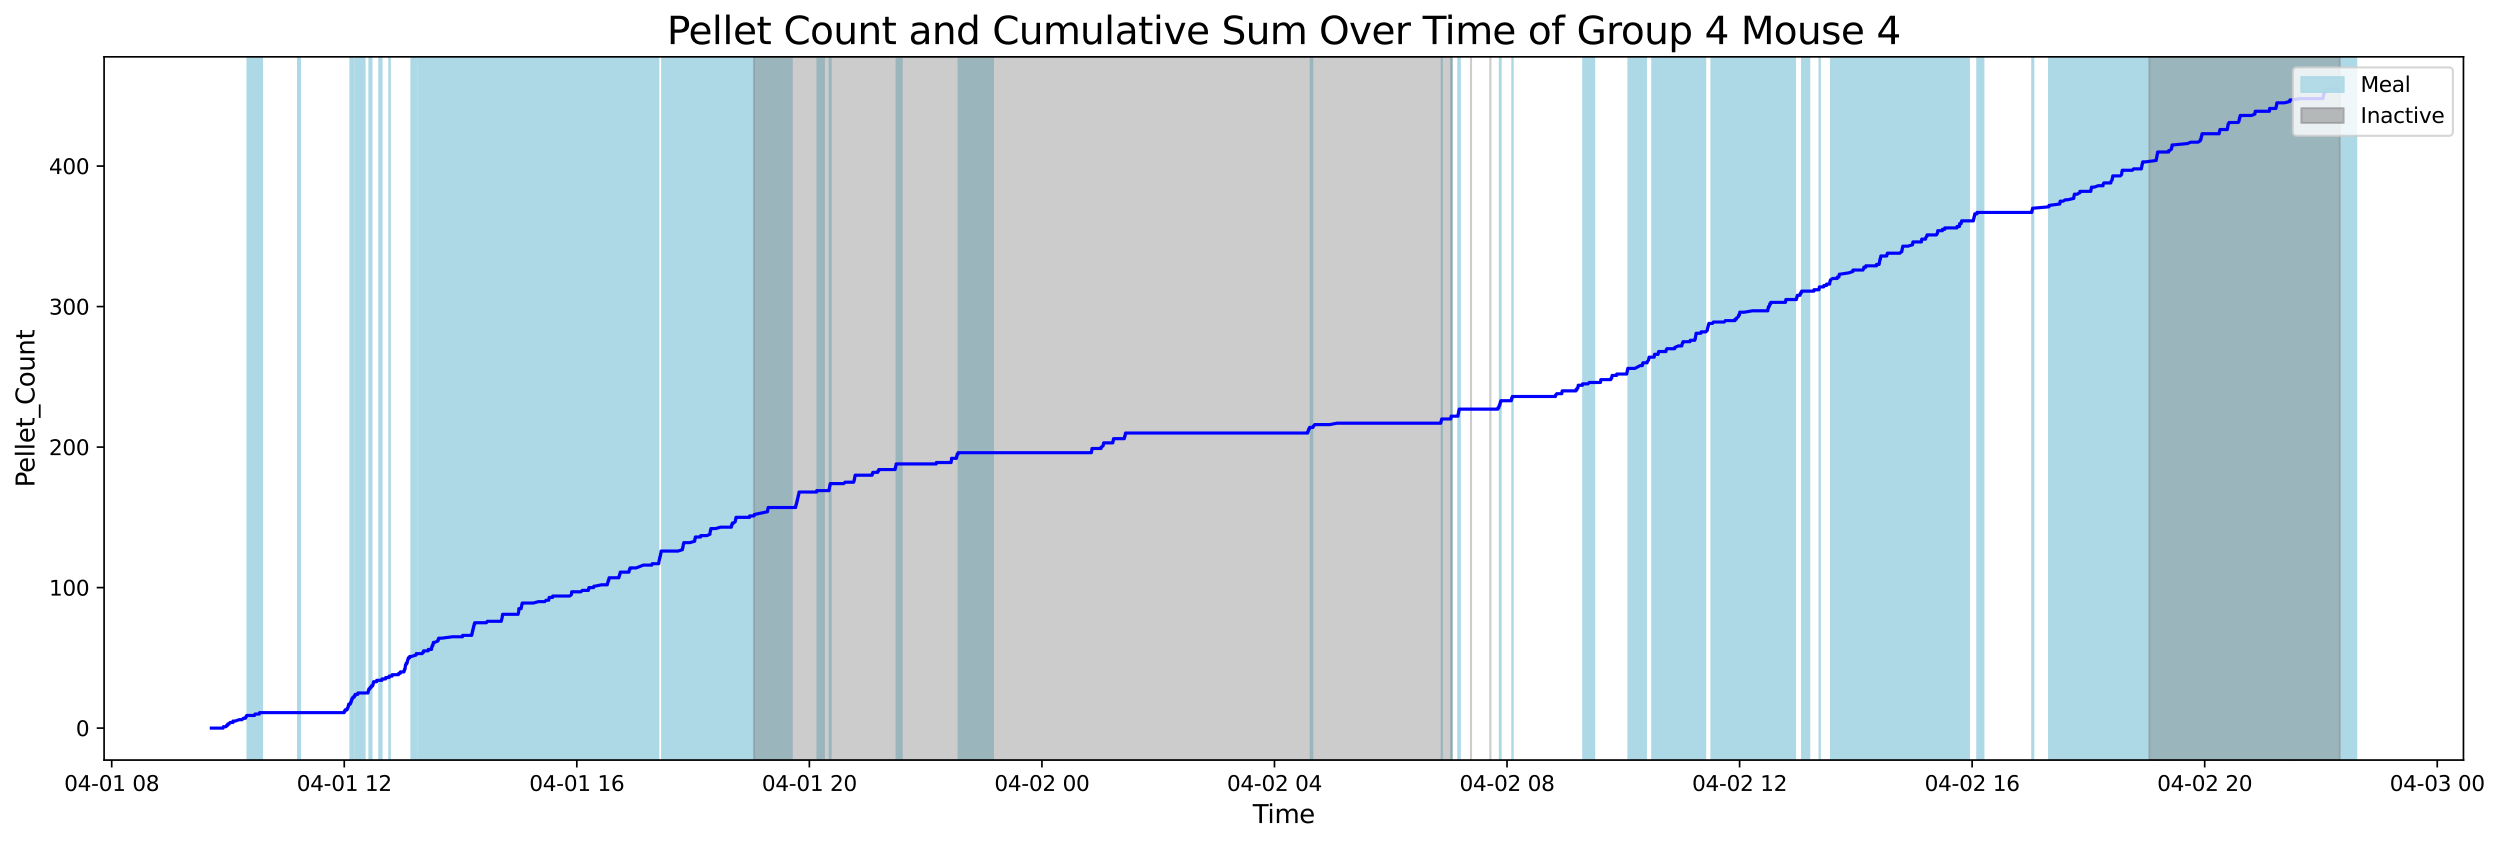 <?xml version="1.0" encoding="utf-8" standalone="no"?>
<!DOCTYPE svg PUBLIC "-//W3C//DTD SVG 1.1//EN"
  "http://www.w3.org/Graphics/SVG/1.1/DTD/svg11.dtd">
<svg xmlns:xlink="http://www.w3.org/1999/xlink" width="1182.52pt" height="399.009pt" viewBox="0 0 1182.52 399.009" xmlns="http://www.w3.org/2000/svg" version="1.1">
 <defs>
  <style type="text/css">*{stroke-linejoin: round; stroke-linecap: butt}</style>
 </defs>
 <g id="figure_1">
  <g id="patch_1">
   <path d="M 0 399.009 
L 1182.52 399.009 
L 1182.52 0 
L 0 0 
z
" style="fill: #ffffff"/>
  </g>
  <g id="axes_1">
   <g id="patch_2">
    <path d="M 49.235 359.517 
L 1165.235 359.517 
L 1165.235 26.877 
L 49.235 26.877 
z
" style="fill: #ffffff"/>
   </g>
   <g id="patch_3">
    <path d="M 123.941 359.517 
L 123.941 26.877 
L 117.081 26.877 
L 117.081 359.517 
z
" clip-path="url(#p0c9983b1d3)" style="fill: #add8e6; stroke: #add8e6; stroke-linejoin: miter"/>
   </g>
   <g id="patch_4">
    <path d="M 141.862 359.517 
L 141.862 26.877 
L 140.976 26.877 
L 140.976 359.517 
z
" clip-path="url(#p0c9983b1d3)" style="fill: #add8e6; stroke: #add8e6; stroke-linejoin: miter"/>
   </g>
   <g id="patch_5">
    <path d="M 167.104 359.517 
L 167.104 26.877 
L 165.753 26.877 
L 165.753 359.517 
z
" clip-path="url(#p0c9983b1d3)" style="fill: #add8e6; stroke: #add8e6; stroke-linejoin: miter"/>
   </g>
   <g id="patch_6">
    <path d="M 169.881 359.517 
L 169.881 26.877 
L 168.071 26.877 
L 168.071 359.517 
z
" clip-path="url(#p0c9983b1d3)" style="fill: #add8e6; stroke: #add8e6; stroke-linejoin: miter"/>
   </g>
   <g id="patch_7">
    <path d="M 172.431 359.517 
L 172.431 26.877 
L 168.304 26.877 
L 168.304 359.517 
z
" clip-path="url(#p0c9983b1d3)" style="fill: #add8e6; stroke: #add8e6; stroke-linejoin: miter"/>
   </g>
   <g id="patch_8">
    <path d="M 175.697 359.517 
L 175.697 26.877 
L 174.75 26.877 
L 174.75 359.517 
z
" clip-path="url(#p0c9983b1d3)" style="fill: #add8e6; stroke: #add8e6; stroke-linejoin: miter"/>
   </g>
   <g id="patch_9">
    <path d="M 180.459 359.517 
L 180.459 26.877 
L 179.404 26.877 
L 179.404 359.517 
z
" clip-path="url(#p0c9983b1d3)" style="fill: #add8e6; stroke: #add8e6; stroke-linejoin: miter"/>
   </g>
   <g id="patch_10">
    <path d="M 184.151 359.517 
L 184.151 26.877 
L 184.378 26.877 
L 184.378 359.517 
z
" clip-path="url(#p0c9983b1d3)" style="fill: #add8e6; stroke: #add8e6; stroke-linejoin: miter"/>
   </g>
   <g id="patch_11">
    <path d="M 196.911 359.517 
L 196.911 26.877 
L 194.61 26.877 
L 194.61 359.517 
z
" clip-path="url(#p0c9983b1d3)" style="fill: #add8e6; stroke: #add8e6; stroke-linejoin: miter"/>
   </g>
   <g id="patch_12">
    <path d="M 223.583 359.517 
L 223.583 26.877 
L 197.836 26.877 
L 197.836 359.517 
z
" clip-path="url(#p0c9983b1d3)" style="fill: #add8e6; stroke: #add8e6; stroke-linejoin: miter"/>
   </g>
   <g id="patch_13">
    <path d="M 226.776 359.517 
L 226.776 26.877 
L 205.286 26.877 
L 205.286 359.517 
z
" clip-path="url(#p0c9983b1d3)" style="fill: #add8e6; stroke: #add8e6; stroke-linejoin: miter"/>
   </g>
   <g id="patch_14">
    <path d="M 233.91 359.517 
L 233.91 26.877 
L 207.711 26.877 
L 207.711 359.517 
z
" clip-path="url(#p0c9983b1d3)" style="fill: #add8e6; stroke: #add8e6; stroke-linejoin: miter"/>
   </g>
   <g id="patch_15">
    <path d="M 240.854 359.517 
L 240.854 26.877 
L 224.77 26.877 
L 224.77 359.517 
z
" clip-path="url(#p0c9983b1d3)" style="fill: #add8e6; stroke: #add8e6; stroke-linejoin: miter"/>
   </g>
   <g id="patch_16">
    <path d="M 264.031 359.517 
L 264.031 26.877 
L 238.265 26.877 
L 238.265 359.517 
z
" clip-path="url(#p0c9983b1d3)" style="fill: #add8e6; stroke: #add8e6; stroke-linejoin: miter"/>
   </g>
   <g id="patch_17">
    <path d="M 272.013 359.517 
L 272.013 26.877 
L 247.283 26.877 
L 247.283 359.517 
z
" clip-path="url(#p0c9983b1d3)" style="fill: #add8e6; stroke: #add8e6; stroke-linejoin: miter"/>
   </g>
   <g id="patch_18">
    <path d="M 285.083 359.517 
L 285.083 26.877 
L 281.916 26.877 
L 281.916 359.517 
z
" clip-path="url(#p0c9983b1d3)" style="fill: #add8e6; stroke: #add8e6; stroke-linejoin: miter"/>
   </g>
   <g id="patch_19">
    <path d="M 296.939 359.517 
L 296.939 26.877 
L 270.649 26.877 
L 270.649 359.517 
z
" clip-path="url(#p0c9983b1d3)" style="fill: #add8e6; stroke: #add8e6; stroke-linejoin: miter"/>
   </g>
   <g id="patch_20">
    <path d="M 302.225 359.517 
L 302.225 26.877 
L 291.355 26.877 
L 291.355 359.517 
z
" clip-path="url(#p0c9983b1d3)" style="fill: #add8e6; stroke: #add8e6; stroke-linejoin: miter"/>
   </g>
   <g id="patch_21">
    <path d="M 311.377 359.517 
L 311.377 26.877 
L 299.283 26.877 
L 299.283 359.517 
z
" clip-path="url(#p0c9983b1d3)" style="fill: #add8e6; stroke: #add8e6; stroke-linejoin: miter"/>
   </g>
   <g id="patch_22">
    <path d="M 331.077 359.517 
L 331.077 26.877 
L 313.213 26.877 
L 313.213 359.517 
z
" clip-path="url(#p0c9983b1d3)" style="fill: #add8e6; stroke: #add8e6; stroke-linejoin: miter"/>
   </g>
   <g id="patch_23">
    <path d="M 349.296 359.517 
L 349.296 26.877 
L 323.958 26.877 
L 323.958 359.517 
z
" clip-path="url(#p0c9983b1d3)" style="fill: #add8e6; stroke: #add8e6; stroke-linejoin: miter"/>
   </g>
   <g id="patch_24">
    <path d="M 355.262 359.517 
L 355.262 26.877 
L 331.635 26.877 
L 331.635 359.517 
z
" clip-path="url(#p0c9983b1d3)" style="fill: #add8e6; stroke: #add8e6; stroke-linejoin: miter"/>
   </g>
   <g id="patch_25">
    <path d="M 362.55 359.517 
L 362.55 26.877 
L 336.684 26.877 
L 336.684 359.517 
z
" clip-path="url(#p0c9983b1d3)" style="fill: #add8e6; stroke: #add8e6; stroke-linejoin: miter"/>
   </g>
   <g id="patch_26">
    <path d="M 372.747 359.517 
L 372.747 26.877 
L 346.734 26.877 
L 346.734 359.517 
z
" clip-path="url(#p0c9983b1d3)" style="fill: #add8e6; stroke: #add8e6; stroke-linejoin: miter"/>
   </g>
   <g id="patch_27">
    <path d="M 374.481 359.517 
L 374.481 26.877 
L 361.726 26.877 
L 361.726 359.517 
z
" clip-path="url(#p0c9983b1d3)" style="fill: #add8e6; stroke: #add8e6; stroke-linejoin: miter"/>
   </g>
   <g id="patch_28">
    <path d="M 389.698 359.517 
L 389.698 26.877 
L 386.678 26.877 
L 386.678 359.517 
z
" clip-path="url(#p0c9983b1d3)" style="fill: #add8e6; stroke: #add8e6; stroke-linejoin: miter"/>
   </g>
   <g id="patch_29">
    <path d="M 392.486 359.517 
L 392.486 26.877 
L 392.888 26.877 
L 392.888 359.517 
z
" clip-path="url(#p0c9983b1d3)" style="fill: #add8e6; stroke: #add8e6; stroke-linejoin: miter"/>
   </g>
   <g id="patch_30">
    <path d="M 426.487 359.517 
L 426.487 26.877 
L 424.122 26.877 
L 424.122 359.517 
z
" clip-path="url(#p0c9983b1d3)" style="fill: #add8e6; stroke: #add8e6; stroke-linejoin: miter"/>
   </g>
   <g id="patch_31">
    <path d="M 469.662 359.517 
L 469.662 26.877 
L 453.448 26.877 
L 453.448 359.517 
z
" clip-path="url(#p0c9983b1d3)" style="fill: #add8e6; stroke: #add8e6; stroke-linejoin: miter"/>
   </g>
   <g id="patch_32">
    <path d="M 620.689 359.517 
L 620.689 26.877 
L 619.997 26.877 
L 619.997 359.517 
z
" clip-path="url(#p0c9983b1d3)" style="fill: #add8e6; stroke: #add8e6; stroke-linejoin: miter"/>
   </g>
   <g id="patch_33">
    <path d="M 682.002 359.517 
L 682.002 26.877 
L 681.95 26.877 
L 681.95 359.517 
z
" clip-path="url(#p0c9983b1d3)" style="fill: #add8e6; stroke: #add8e6; stroke-linejoin: miter"/>
   </g>
   <g id="patch_34">
    <path d="M 686.503 359.517 
L 686.503 26.877 
L 686.697 26.877 
L 686.697 359.517 
z
" clip-path="url(#p0c9983b1d3)" style="fill: #add8e6; stroke: #add8e6; stroke-linejoin: miter"/>
   </g>
   <g id="patch_35">
    <path d="M 689.795 359.517 
L 689.795 26.877 
L 690.213 26.877 
L 690.213 359.517 
z
" clip-path="url(#p0c9983b1d3)" style="fill: #add8e6; stroke: #add8e6; stroke-linejoin: miter"/>
   </g>
   <g id="patch_36">
    <path d="M 690.258 359.517 
L 690.258 26.877 
L 690.445 26.877 
L 690.445 359.517 
z
" clip-path="url(#p0c9983b1d3)" style="fill: #add8e6; stroke: #add8e6; stroke-linejoin: miter"/>
   </g>
   <g id="patch_37">
    <path d="M 709.449 359.517 
L 709.449 26.877 
L 709.819 26.877 
L 709.819 359.517 
z
" clip-path="url(#p0c9983b1d3)" style="fill: #add8e6; stroke: #add8e6; stroke-linejoin: miter"/>
   </g>
   <g id="patch_38">
    <path d="M 715.354 359.517 
L 715.354 26.877 
L 715.485 26.877 
L 715.485 359.517 
z
" clip-path="url(#p0c9983b1d3)" style="fill: #add8e6; stroke: #add8e6; stroke-linejoin: miter"/>
   </g>
   <g id="patch_39">
    <path d="M 754.051 359.517 
L 754.051 26.877 
L 748.885 26.877 
L 748.885 359.517 
z
" clip-path="url(#p0c9983b1d3)" style="fill: #add8e6; stroke: #add8e6; stroke-linejoin: miter"/>
   </g>
   <g id="patch_40">
    <path d="M 778.534 359.517 
L 778.534 26.877 
L 770.267 26.877 
L 770.267 359.517 
z
" clip-path="url(#p0c9983b1d3)" style="fill: #add8e6; stroke: #add8e6; stroke-linejoin: miter"/>
   </g>
   <g id="patch_41">
    <path d="M 802.588 359.517 
L 802.588 26.877 
L 781.53 26.877 
L 781.53 359.517 
z
" clip-path="url(#p0c9983b1d3)" style="fill: #add8e6; stroke: #add8e6; stroke-linejoin: miter"/>
   </g>
   <g id="patch_42">
    <path d="M 803.772 359.517 
L 803.772 26.877 
L 791.054 26.877 
L 791.054 359.517 
z
" clip-path="url(#p0c9983b1d3)" style="fill: #add8e6; stroke: #add8e6; stroke-linejoin: miter"/>
   </g>
   <g id="patch_43">
    <path d="M 806.564 359.517 
L 806.564 26.877 
L 797.513 26.877 
L 797.513 359.517 
z
" clip-path="url(#p0c9983b1d3)" style="fill: #add8e6; stroke: #add8e6; stroke-linejoin: miter"/>
   </g>
   <g id="patch_44">
    <path d="M 820.609 359.517 
L 820.609 26.877 
L 809.758 26.877 
L 809.758 359.517 
z
" clip-path="url(#p0c9983b1d3)" style="fill: #add8e6; stroke: #add8e6; stroke-linejoin: miter"/>
   </g>
   <g id="patch_45">
    <path d="M 834.168 359.517 
L 834.168 26.877 
L 809.563 26.877 
L 809.563 359.517 
z
" clip-path="url(#p0c9983b1d3)" style="fill: #add8e6; stroke: #add8e6; stroke-linejoin: miter"/>
   </g>
   <g id="patch_46">
    <path d="M 842.868 359.517 
L 842.868 26.877 
L 828.784 26.877 
L 828.784 359.517 
z
" clip-path="url(#p0c9983b1d3)" style="fill: #add8e6; stroke: #add8e6; stroke-linejoin: miter"/>
   </g>
   <g id="patch_47">
    <path d="M 849.041 359.517 
L 849.041 26.877 
L 823.171 26.877 
L 823.171 359.517 
z
" clip-path="url(#p0c9983b1d3)" style="fill: #add8e6; stroke: #add8e6; stroke-linejoin: miter"/>
   </g>
   <g id="patch_48">
    <path d="M 855.778 359.517 
L 855.778 26.877 
L 852.403 26.877 
L 852.403 359.517 
z
" clip-path="url(#p0c9983b1d3)" style="fill: #add8e6; stroke: #add8e6; stroke-linejoin: miter"/>
   </g>
   <g id="patch_49">
    <path d="M 860.655 359.517 
L 860.655 26.877 
L 860.763 26.877 
L 860.763 359.517 
z
" clip-path="url(#p0c9983b1d3)" style="fill: #add8e6; stroke: #add8e6; stroke-linejoin: miter"/>
   </g>
   <g id="patch_50">
    <path d="M 872.315 359.517 
L 872.315 26.877 
L 866.075 26.877 
L 866.075 359.517 
z
" clip-path="url(#p0c9983b1d3)" style="fill: #add8e6; stroke: #add8e6; stroke-linejoin: miter"/>
   </g>
   <g id="patch_51">
    <path d="M 893.644 359.517 
L 893.644 26.877 
L 870.167 26.877 
L 870.167 359.517 
z
" clip-path="url(#p0c9983b1d3)" style="fill: #add8e6; stroke: #add8e6; stroke-linejoin: miter"/>
   </g>
   <g id="patch_52">
    <path d="M 903.124 359.517 
L 903.124 26.877 
L 876.66 26.877 
L 876.66 359.517 
z
" clip-path="url(#p0c9983b1d3)" style="fill: #add8e6; stroke: #add8e6; stroke-linejoin: miter"/>
   </g>
   <g id="patch_53">
    <path d="M 906.18 359.517 
L 906.18 26.877 
L 898.258 26.877 
L 898.258 359.517 
z
" clip-path="url(#p0c9983b1d3)" style="fill: #add8e6; stroke: #add8e6; stroke-linejoin: miter"/>
   </g>
   <g id="patch_54">
    <path d="M 926.079 359.517 
L 926.079 26.877 
L 900.154 26.877 
L 900.154 359.517 
z
" clip-path="url(#p0c9983b1d3)" style="fill: #add8e6; stroke: #add8e6; stroke-linejoin: miter"/>
   </g>
   <g id="patch_55">
    <path d="M 931.304 359.517 
L 931.304 26.877 
L 911.168 26.877 
L 911.168 359.517 
z
" clip-path="url(#p0c9983b1d3)" style="fill: #add8e6; stroke: #add8e6; stroke-linejoin: miter"/>
   </g>
   <g id="patch_56">
    <path d="M 938.141 359.517 
L 938.141 26.877 
L 935.27 26.877 
L 935.27 359.517 
z
" clip-path="url(#p0c9983b1d3)" style="fill: #add8e6; stroke: #add8e6; stroke-linejoin: miter"/>
   </g>
   <g id="patch_57">
    <path d="M 961.29 359.517 
L 961.29 26.877 
L 961.74 26.877 
L 961.74 359.517 
z
" clip-path="url(#p0c9983b1d3)" style="fill: #add8e6; stroke: #add8e6; stroke-linejoin: miter"/>
   </g>
   <g id="patch_58">
    <path d="M 995.807 359.517 
L 995.807 26.877 
L 969.237 26.877 
L 969.237 359.517 
z
" clip-path="url(#p0c9983b1d3)" style="fill: #add8e6; stroke: #add8e6; stroke-linejoin: miter"/>
   </g>
   <g id="patch_59">
    <path d="M 1000.948 359.517 
L 1000.948 26.877 
L 974.563 26.877 
L 974.563 359.517 
z
" clip-path="url(#p0c9983b1d3)" style="fill: #add8e6; stroke: #add8e6; stroke-linejoin: miter"/>
   </g>
   <g id="patch_60">
    <path d="M 1007.525 359.517 
L 1007.525 26.877 
L 981.342 26.877 
L 981.342 359.517 
z
" clip-path="url(#p0c9983b1d3)" style="fill: #add8e6; stroke: #add8e6; stroke-linejoin: miter"/>
   </g>
   <g id="patch_61">
    <path d="M 1010.367 359.517 
L 1010.367 26.877 
L 989.578 26.877 
L 989.578 359.517 
z
" clip-path="url(#p0c9983b1d3)" style="fill: #add8e6; stroke: #add8e6; stroke-linejoin: miter"/>
   </g>
   <g id="patch_62">
    <path d="M 1021.542 359.517 
L 1021.542 26.877 
L 999.912 26.877 
L 999.912 359.517 
z
" clip-path="url(#p0c9983b1d3)" style="fill: #add8e6; stroke: #add8e6; stroke-linejoin: miter"/>
   </g>
   <g id="patch_63">
    <path d="M 1023.337 359.517 
L 1023.337 26.877 
L 999.371 26.877 
L 999.371 359.517 
z
" clip-path="url(#p0c9983b1d3)" style="fill: #add8e6; stroke: #add8e6; stroke-linejoin: miter"/>
   </g>
   <g id="patch_64">
    <path d="M 1030.205 359.517 
L 1030.205 26.877 
L 1003.984 26.877 
L 1003.984 359.517 
z
" clip-path="url(#p0c9983b1d3)" style="fill: #add8e6; stroke: #add8e6; stroke-linejoin: miter"/>
   </g>
   <g id="patch_65">
    <path d="M 1035.942 359.517 
L 1035.942 26.877 
L 1014.096 26.877 
L 1014.096 359.517 
z
" clip-path="url(#p0c9983b1d3)" style="fill: #add8e6; stroke: #add8e6; stroke-linejoin: miter"/>
   </g>
   <g id="patch_66">
    <path d="M 1046.598 359.517 
L 1046.598 26.877 
L 1020.752 26.877 
L 1020.752 359.517 
z
" clip-path="url(#p0c9983b1d3)" style="fill: #add8e6; stroke: #add8e6; stroke-linejoin: miter"/>
   </g>
   <g id="patch_67">
    <path d="M 1053.786 359.517 
L 1053.786 26.877 
L 1027.565 26.877 
L 1027.565 359.517 
z
" clip-path="url(#p0c9983b1d3)" style="fill: #add8e6; stroke: #add8e6; stroke-linejoin: miter"/>
   </g>
   <g id="patch_68">
    <path d="M 1067.536 359.517 
L 1067.536 26.877 
L 1041.876 26.877 
L 1041.876 359.517 
z
" clip-path="url(#p0c9983b1d3)" style="fill: #add8e6; stroke: #add8e6; stroke-linejoin: miter"/>
   </g>
   <g id="patch_69">
    <path d="M 1076.512 359.517 
L 1076.512 26.877 
L 1072.695 26.877 
L 1072.695 359.517 
z
" clip-path="url(#p0c9983b1d3)" style="fill: #add8e6; stroke: #add8e6; stroke-linejoin: miter"/>
   </g>
   <g id="patch_70">
    <path d="M 1085.785 359.517 
L 1085.785 26.877 
L 1059.802 26.877 
L 1059.802 359.517 
z
" clip-path="url(#p0c9983b1d3)" style="fill: #add8e6; stroke: #add8e6; stroke-linejoin: miter"/>
   </g>
   <g id="patch_71">
    <path d="M 1093.264 359.517 
L 1093.264 26.877 
L 1067.266 26.877 
L 1067.266 359.517 
z
" clip-path="url(#p0c9983b1d3)" style="fill: #add8e6; stroke: #add8e6; stroke-linejoin: miter"/>
   </g>
   <g id="patch_72">
    <path d="M 1100.269 359.517 
L 1100.269 26.877 
L 1077.118 26.877 
L 1077.118 359.517 
z
" clip-path="url(#p0c9983b1d3)" style="fill: #add8e6; stroke: #add8e6; stroke-linejoin: miter"/>
   </g>
   <g id="patch_73">
    <path d="M 1109.779 359.517 
L 1109.779 26.877 
L 1083.375 26.877 
L 1083.375 359.517 
z
" clip-path="url(#p0c9983b1d3)" style="fill: #add8e6; stroke: #add8e6; stroke-linejoin: miter"/>
   </g>
   <g id="patch_74">
    <path d="M 1114.508 359.517 
L 1114.508 26.877 
L 1099.943 26.877 
L 1099.943 359.517 
z
" clip-path="url(#p0c9983b1d3)" style="fill: #add8e6; stroke: #add8e6; stroke-linejoin: miter"/>
   </g>
   <g id="patch_75">
    <path d="M 356.629 359.517 
L 356.629 26.877 
L 686.63 26.877 
L 686.63 359.517 
z
" clip-path="url(#p0c9983b1d3)" style="fill: #808080; opacity: 0.4; stroke: #808080; stroke-linejoin: miter"/>
   </g>
   <g id="patch_76">
    <path d="M 695.797 26.877 
L 695.797 26.877 
L 695.797 359.517 
" clip-path="url(#p0c9983b1d3)" style="fill: #808080; opacity: 0.4; stroke: #808080; stroke-linejoin: miter"/>
   </g>
   <g id="patch_77">
    <path d="M 704.963 26.877 
L 704.963 26.877 
L 704.963 359.517 
" clip-path="url(#p0c9983b1d3)" style="fill: #808080; opacity: 0.4; stroke: #808080; stroke-linejoin: miter"/>
   </g>
   <g id="patch_78">
    <path d="M 1016.63 359.517 
L 1016.63 26.877 
L 1106.739 26.877 
L 1106.739 359.517 
z
" clip-path="url(#p0c9983b1d3)" style="fill: #808080; opacity: 0.4; stroke: #808080; stroke-linejoin: miter"/>
   </g>
   <g id="matplotlib.axis_1">
    <g id="xtick_1">
     <g id="line2d_1">
      <defs>
       <path id="mbf7dd5c272" d="M 0 0 
L 0 3.5 
" style="stroke: #000000; stroke-width: 0.8"/>
      </defs>
      <g>
       <use xlink:href="#mbf7dd5c272" x="52.838" y="359.517" style="stroke: #000000; stroke-width: 0.8"/>
      </g>
     </g>
     <g id="text_1">
      <!-- 04-01 08 -->
      <g transform="translate(30.357 374.116) scale(0.1 -0.1)">
       <defs>
        <path id="DejaVuSans-30" d="M 2034 4250 
Q 1547 4250 1301 3770 
Q 1056 3291 1056 2328 
Q 1056 1369 1301 889 
Q 1547 409 2034 409 
Q 2525 409 2770 889 
Q 3016 1369 3016 2328 
Q 3016 3291 2770 3770 
Q 2525 4250 2034 4250 
z
M 2034 4750 
Q 2819 4750 3233 4129 
Q 3647 3509 3647 2328 
Q 3647 1150 3233 529 
Q 2819 -91 2034 -91 
Q 1250 -91 836 529 
Q 422 1150 422 2328 
Q 422 3509 836 4129 
Q 1250 4750 2034 4750 
z
" transform="scale(0.016)"/>
        <path id="DejaVuSans-34" d="M 2419 4116 
L 825 1625 
L 2419 1625 
L 2419 4116 
z
M 2253 4666 
L 3047 4666 
L 3047 1625 
L 3713 1625 
L 3713 1100 
L 3047 1100 
L 3047 0 
L 2419 0 
L 2419 1100 
L 313 1100 
L 313 1709 
L 2253 4666 
z
" transform="scale(0.016)"/>
        <path id="DejaVuSans-2d" d="M 313 2009 
L 1997 2009 
L 1997 1497 
L 313 1497 
L 313 2009 
z
" transform="scale(0.016)"/>
        <path id="DejaVuSans-31" d="M 794 531 
L 1825 531 
L 1825 4091 
L 703 3866 
L 703 4441 
L 1819 4666 
L 2450 4666 
L 2450 531 
L 3481 531 
L 3481 0 
L 794 0 
L 794 531 
z
" transform="scale(0.016)"/>
        <path id="DejaVuSans-20" transform="scale(0.016)"/>
        <path id="DejaVuSans-38" d="M 2034 2216 
Q 1584 2216 1326 1975 
Q 1069 1734 1069 1313 
Q 1069 891 1326 650 
Q 1584 409 2034 409 
Q 2484 409 2743 651 
Q 3003 894 3003 1313 
Q 3003 1734 2745 1975 
Q 2488 2216 2034 2216 
z
M 1403 2484 
Q 997 2584 770 2862 
Q 544 3141 544 3541 
Q 544 4100 942 4425 
Q 1341 4750 2034 4750 
Q 2731 4750 3128 4425 
Q 3525 4100 3525 3541 
Q 3525 3141 3298 2862 
Q 3072 2584 2669 2484 
Q 3125 2378 3379 2068 
Q 3634 1759 3634 1313 
Q 3634 634 3220 271 
Q 2806 -91 2034 -91 
Q 1263 -91 848 271 
Q 434 634 434 1313 
Q 434 1759 690 2068 
Q 947 2378 1403 2484 
z
M 1172 3481 
Q 1172 3119 1398 2916 
Q 1625 2713 2034 2713 
Q 2441 2713 2670 2916 
Q 2900 3119 2900 3481 
Q 2900 3844 2670 4047 
Q 2441 4250 2034 4250 
Q 1625 4250 1398 4047 
Q 1172 3844 1172 3481 
z
" transform="scale(0.016)"/>
       </defs>
       <use xlink:href="#DejaVuSans-30"/>
       <use xlink:href="#DejaVuSans-34" x="63.623"/>
       <use xlink:href="#DejaVuSans-2d" x="127.246"/>
       <use xlink:href="#DejaVuSans-30" x="163.33"/>
       <use xlink:href="#DejaVuSans-31" x="226.953"/>
       <use xlink:href="#DejaVuSans-20" x="290.576"/>
       <use xlink:href="#DejaVuSans-30" x="322.363"/>
       <use xlink:href="#DejaVuSans-38" x="385.986"/>
      </g>
     </g>
    </g>
    <g id="xtick_2">
     <g id="line2d_2">
      <g>
       <use xlink:href="#mbf7dd5c272" x="162.838" y="359.517" style="stroke: #000000; stroke-width: 0.8"/>
      </g>
     </g>
     <g id="text_2">
      <!-- 04-01 12 -->
      <g transform="translate(140.358 374.116) scale(0.1 -0.1)">
       <defs>
        <path id="DejaVuSans-32" d="M 1228 531 
L 3431 531 
L 3431 0 
L 469 0 
L 469 531 
Q 828 903 1448 1529 
Q 2069 2156 2228 2338 
Q 2531 2678 2651 2914 
Q 2772 3150 2772 3378 
Q 2772 3750 2511 3984 
Q 2250 4219 1831 4219 
Q 1534 4219 1204 4116 
Q 875 4013 500 3803 
L 500 4441 
Q 881 4594 1212 4672 
Q 1544 4750 1819 4750 
Q 2544 4750 2975 4387 
Q 3406 4025 3406 3419 
Q 3406 3131 3298 2873 
Q 3191 2616 2906 2266 
Q 2828 2175 2409 1742 
Q 1991 1309 1228 531 
z
" transform="scale(0.016)"/>
       </defs>
       <use xlink:href="#DejaVuSans-30"/>
       <use xlink:href="#DejaVuSans-34" x="63.623"/>
       <use xlink:href="#DejaVuSans-2d" x="127.246"/>
       <use xlink:href="#DejaVuSans-30" x="163.33"/>
       <use xlink:href="#DejaVuSans-31" x="226.953"/>
       <use xlink:href="#DejaVuSans-20" x="290.576"/>
       <use xlink:href="#DejaVuSans-31" x="322.363"/>
       <use xlink:href="#DejaVuSans-32" x="385.986"/>
      </g>
     </g>
    </g>
    <g id="xtick_3">
     <g id="line2d_3">
      <g>
       <use xlink:href="#mbf7dd5c272" x="272.838" y="359.517" style="stroke: #000000; stroke-width: 0.8"/>
      </g>
     </g>
     <g id="text_3">
      <!-- 04-01 16 -->
      <g transform="translate(250.358 374.116) scale(0.1 -0.1)">
       <defs>
        <path id="DejaVuSans-36" d="M 2113 2584 
Q 1688 2584 1439 2293 
Q 1191 2003 1191 1497 
Q 1191 994 1439 701 
Q 1688 409 2113 409 
Q 2538 409 2786 701 
Q 3034 994 3034 1497 
Q 3034 2003 2786 2293 
Q 2538 2584 2113 2584 
z
M 3366 4563 
L 3366 3988 
Q 3128 4100 2886 4159 
Q 2644 4219 2406 4219 
Q 1781 4219 1451 3797 
Q 1122 3375 1075 2522 
Q 1259 2794 1537 2939 
Q 1816 3084 2150 3084 
Q 2853 3084 3261 2657 
Q 3669 2231 3669 1497 
Q 3669 778 3244 343 
Q 2819 -91 2113 -91 
Q 1303 -91 875 529 
Q 447 1150 447 2328 
Q 447 3434 972 4092 
Q 1497 4750 2381 4750 
Q 2619 4750 2861 4703 
Q 3103 4656 3366 4563 
z
" transform="scale(0.016)"/>
       </defs>
       <use xlink:href="#DejaVuSans-30"/>
       <use xlink:href="#DejaVuSans-34" x="63.623"/>
       <use xlink:href="#DejaVuSans-2d" x="127.246"/>
       <use xlink:href="#DejaVuSans-30" x="163.33"/>
       <use xlink:href="#DejaVuSans-31" x="226.953"/>
       <use xlink:href="#DejaVuSans-20" x="290.576"/>
       <use xlink:href="#DejaVuSans-31" x="322.363"/>
       <use xlink:href="#DejaVuSans-36" x="385.986"/>
      </g>
     </g>
    </g>
    <g id="xtick_4">
     <g id="line2d_4">
      <g>
       <use xlink:href="#mbf7dd5c272" x="382.838" y="359.517" style="stroke: #000000; stroke-width: 0.8"/>
      </g>
     </g>
     <g id="text_4">
      <!-- 04-01 20 -->
      <g transform="translate(360.358 374.116) scale(0.1 -0.1)">
       <use xlink:href="#DejaVuSans-30"/>
       <use xlink:href="#DejaVuSans-34" x="63.623"/>
       <use xlink:href="#DejaVuSans-2d" x="127.246"/>
       <use xlink:href="#DejaVuSans-30" x="163.33"/>
       <use xlink:href="#DejaVuSans-31" x="226.953"/>
       <use xlink:href="#DejaVuSans-20" x="290.576"/>
       <use xlink:href="#DejaVuSans-32" x="322.363"/>
       <use xlink:href="#DejaVuSans-30" x="385.986"/>
      </g>
     </g>
    </g>
    <g id="xtick_5">
     <g id="line2d_5">
      <g>
       <use xlink:href="#mbf7dd5c272" x="492.839" y="359.517" style="stroke: #000000; stroke-width: 0.8"/>
      </g>
     </g>
     <g id="text_5">
      <!-- 04-02 00 -->
      <g transform="translate(470.358 374.116) scale(0.1 -0.1)">
       <use xlink:href="#DejaVuSans-30"/>
       <use xlink:href="#DejaVuSans-34" x="63.623"/>
       <use xlink:href="#DejaVuSans-2d" x="127.246"/>
       <use xlink:href="#DejaVuSans-30" x="163.33"/>
       <use xlink:href="#DejaVuSans-32" x="226.953"/>
       <use xlink:href="#DejaVuSans-20" x="290.576"/>
       <use xlink:href="#DejaVuSans-30" x="322.363"/>
       <use xlink:href="#DejaVuSans-30" x="385.986"/>
      </g>
     </g>
    </g>
    <g id="xtick_6">
     <g id="line2d_6">
      <g>
       <use xlink:href="#mbf7dd5c272" x="602.839" y="359.517" style="stroke: #000000; stroke-width: 0.8"/>
      </g>
     </g>
     <g id="text_6">
      <!-- 04-02 04 -->
      <g transform="translate(580.358 374.116) scale(0.1 -0.1)">
       <use xlink:href="#DejaVuSans-30"/>
       <use xlink:href="#DejaVuSans-34" x="63.623"/>
       <use xlink:href="#DejaVuSans-2d" x="127.246"/>
       <use xlink:href="#DejaVuSans-30" x="163.33"/>
       <use xlink:href="#DejaVuSans-32" x="226.953"/>
       <use xlink:href="#DejaVuSans-20" x="290.576"/>
       <use xlink:href="#DejaVuSans-30" x="322.363"/>
       <use xlink:href="#DejaVuSans-34" x="385.986"/>
      </g>
     </g>
    </g>
    <g id="xtick_7">
     <g id="line2d_7">
      <g>
       <use xlink:href="#mbf7dd5c272" x="712.839" y="359.517" style="stroke: #000000; stroke-width: 0.8"/>
      </g>
     </g>
     <g id="text_7">
      <!-- 04-02 08 -->
      <g transform="translate(690.359 374.116) scale(0.1 -0.1)">
       <use xlink:href="#DejaVuSans-30"/>
       <use xlink:href="#DejaVuSans-34" x="63.623"/>
       <use xlink:href="#DejaVuSans-2d" x="127.246"/>
       <use xlink:href="#DejaVuSans-30" x="163.33"/>
       <use xlink:href="#DejaVuSans-32" x="226.953"/>
       <use xlink:href="#DejaVuSans-20" x="290.576"/>
       <use xlink:href="#DejaVuSans-30" x="322.363"/>
       <use xlink:href="#DejaVuSans-38" x="385.986"/>
      </g>
     </g>
    </g>
    <g id="xtick_8">
     <g id="line2d_8">
      <g>
       <use xlink:href="#mbf7dd5c272" x="822.839" y="359.517" style="stroke: #000000; stroke-width: 0.8"/>
      </g>
     </g>
     <g id="text_8">
      <!-- 04-02 12 -->
      <g transform="translate(800.359 374.116) scale(0.1 -0.1)">
       <use xlink:href="#DejaVuSans-30"/>
       <use xlink:href="#DejaVuSans-34" x="63.623"/>
       <use xlink:href="#DejaVuSans-2d" x="127.246"/>
       <use xlink:href="#DejaVuSans-30" x="163.33"/>
       <use xlink:href="#DejaVuSans-32" x="226.953"/>
       <use xlink:href="#DejaVuSans-20" x="290.576"/>
       <use xlink:href="#DejaVuSans-31" x="322.363"/>
       <use xlink:href="#DejaVuSans-32" x="385.986"/>
      </g>
     </g>
    </g>
    <g id="xtick_9">
     <g id="line2d_9">
      <g>
       <use xlink:href="#mbf7dd5c272" x="932.839" y="359.517" style="stroke: #000000; stroke-width: 0.8"/>
      </g>
     </g>
     <g id="text_9">
      <!-- 04-02 16 -->
      <g transform="translate(910.359 374.116) scale(0.1 -0.1)">
       <use xlink:href="#DejaVuSans-30"/>
       <use xlink:href="#DejaVuSans-34" x="63.623"/>
       <use xlink:href="#DejaVuSans-2d" x="127.246"/>
       <use xlink:href="#DejaVuSans-30" x="163.33"/>
       <use xlink:href="#DejaVuSans-32" x="226.953"/>
       <use xlink:href="#DejaVuSans-20" x="290.576"/>
       <use xlink:href="#DejaVuSans-31" x="322.363"/>
       <use xlink:href="#DejaVuSans-36" x="385.986"/>
      </g>
     </g>
    </g>
    <g id="xtick_10">
     <g id="line2d_10">
      <g>
       <use xlink:href="#mbf7dd5c272" x="1042.84" y="359.517" style="stroke: #000000; stroke-width: 0.8"/>
      </g>
     </g>
     <g id="text_10">
      <!-- 04-02 20 -->
      <g transform="translate(1020.359 374.116) scale(0.1 -0.1)">
       <use xlink:href="#DejaVuSans-30"/>
       <use xlink:href="#DejaVuSans-34" x="63.623"/>
       <use xlink:href="#DejaVuSans-2d" x="127.246"/>
       <use xlink:href="#DejaVuSans-30" x="163.33"/>
       <use xlink:href="#DejaVuSans-32" x="226.953"/>
       <use xlink:href="#DejaVuSans-20" x="290.576"/>
       <use xlink:href="#DejaVuSans-32" x="322.363"/>
       <use xlink:href="#DejaVuSans-30" x="385.986"/>
      </g>
     </g>
    </g>
    <g id="xtick_11">
     <g id="line2d_11">
      <g>
       <use xlink:href="#mbf7dd5c272" x="1152.84" y="359.517" style="stroke: #000000; stroke-width: 0.8"/>
      </g>
     </g>
     <g id="text_11">
      <!-- 04-03 00 -->
      <g transform="translate(1130.359 374.116) scale(0.1 -0.1)">
       <defs>
        <path id="DejaVuSans-33" d="M 2597 2516 
Q 3050 2419 3304 2112 
Q 3559 1806 3559 1356 
Q 3559 666 3084 287 
Q 2609 -91 1734 -91 
Q 1441 -91 1130 -33 
Q 819 25 488 141 
L 488 750 
Q 750 597 1062 519 
Q 1375 441 1716 441 
Q 2309 441 2620 675 
Q 2931 909 2931 1356 
Q 2931 1769 2642 2001 
Q 2353 2234 1838 2234 
L 1294 2234 
L 1294 2753 
L 1863 2753 
Q 2328 2753 2575 2939 
Q 2822 3125 2822 3475 
Q 2822 3834 2567 4026 
Q 2313 4219 1838 4219 
Q 1578 4219 1281 4162 
Q 984 4106 628 3988 
L 628 4550 
Q 988 4650 1302 4700 
Q 1616 4750 1894 4750 
Q 2613 4750 3031 4423 
Q 3450 4097 3450 3541 
Q 3450 3153 3228 2886 
Q 3006 2619 2597 2516 
z
" transform="scale(0.016)"/>
       </defs>
       <use xlink:href="#DejaVuSans-30"/>
       <use xlink:href="#DejaVuSans-34" x="63.623"/>
       <use xlink:href="#DejaVuSans-2d" x="127.246"/>
       <use xlink:href="#DejaVuSans-30" x="163.33"/>
       <use xlink:href="#DejaVuSans-33" x="226.953"/>
       <use xlink:href="#DejaVuSans-20" x="290.576"/>
       <use xlink:href="#DejaVuSans-30" x="322.363"/>
       <use xlink:href="#DejaVuSans-30" x="385.986"/>
      </g>
     </g>
    </g>
    <g id="text_12">
     <!-- Time -->
     <g transform="translate(592.555 389.313) scale(0.12 -0.12)">
      <defs>
       <path id="DejaVuSans-54" d="M -19 4666 
L 3928 4666 
L 3928 4134 
L 2272 4134 
L 2272 0 
L 1638 0 
L 1638 4134 
L -19 4134 
L -19 4666 
z
" transform="scale(0.016)"/>
       <path id="DejaVuSans-69" d="M 603 3500 
L 1178 3500 
L 1178 0 
L 603 0 
L 603 3500 
z
M 603 4863 
L 1178 4863 
L 1178 4134 
L 603 4134 
L 603 4863 
z
" transform="scale(0.016)"/>
       <path id="DejaVuSans-6d" d="M 3328 2828 
Q 3544 3216 3844 3400 
Q 4144 3584 4550 3584 
Q 5097 3584 5394 3201 
Q 5691 2819 5691 2113 
L 5691 0 
L 5113 0 
L 5113 2094 
Q 5113 2597 4934 2840 
Q 4756 3084 4391 3084 
Q 3944 3084 3684 2787 
Q 3425 2491 3425 1978 
L 3425 0 
L 2847 0 
L 2847 2094 
Q 2847 2600 2669 2842 
Q 2491 3084 2119 3084 
Q 1678 3084 1418 2786 
Q 1159 2488 1159 1978 
L 1159 0 
L 581 0 
L 581 3500 
L 1159 3500 
L 1159 2956 
Q 1356 3278 1631 3431 
Q 1906 3584 2284 3584 
Q 2666 3584 2933 3390 
Q 3200 3197 3328 2828 
z
" transform="scale(0.016)"/>
       <path id="DejaVuSans-65" d="M 3597 1894 
L 3597 1613 
L 953 1613 
Q 991 1019 1311 708 
Q 1631 397 2203 397 
Q 2534 397 2845 478 
Q 3156 559 3463 722 
L 3463 178 
Q 3153 47 2828 -22 
Q 2503 -91 2169 -91 
Q 1331 -91 842 396 
Q 353 884 353 1716 
Q 353 2575 817 3079 
Q 1281 3584 2069 3584 
Q 2775 3584 3186 3129 
Q 3597 2675 3597 1894 
z
M 3022 2063 
Q 3016 2534 2758 2815 
Q 2500 3097 2075 3097 
Q 1594 3097 1305 2825 
Q 1016 2553 972 2059 
L 3022 2063 
z
" transform="scale(0.016)"/>
      </defs>
      <use xlink:href="#DejaVuSans-54"/>
      <use xlink:href="#DejaVuSans-69" x="57.959"/>
      <use xlink:href="#DejaVuSans-6d" x="85.742"/>
      <use xlink:href="#DejaVuSans-65" x="183.154"/>
     </g>
    </g>
   </g>
   <g id="matplotlib.axis_2">
    <g id="ytick_1">
     <g id="line2d_12">
      <defs>
       <path id="m6f2d34530f" d="M 0 0 
L -3.5 0 
" style="stroke: #000000; stroke-width: 0.8"/>
      </defs>
      <g>
       <use xlink:href="#m6f2d34530f" x="49.235" y="344.397" style="stroke: #000000; stroke-width: 0.8"/>
      </g>
     </g>
     <g id="text_13">
      <!-- 0 -->
      <g transform="translate(35.873 348.196) scale(0.1 -0.1)">
       <use xlink:href="#DejaVuSans-30"/>
      </g>
     </g>
    </g>
    <g id="ytick_2">
     <g id="line2d_13">
      <g>
       <use xlink:href="#m6f2d34530f" x="49.235" y="277.936" style="stroke: #000000; stroke-width: 0.8"/>
      </g>
     </g>
     <g id="text_14">
      <!-- 100 -->
      <g transform="translate(23.148 281.735) scale(0.1 -0.1)">
       <use xlink:href="#DejaVuSans-31"/>
       <use xlink:href="#DejaVuSans-30" x="63.623"/>
       <use xlink:href="#DejaVuSans-30" x="127.246"/>
      </g>
     </g>
    </g>
    <g id="ytick_3">
     <g id="line2d_14">
      <g>
       <use xlink:href="#m6f2d34530f" x="49.235" y="211.474" style="stroke: #000000; stroke-width: 0.8"/>
      </g>
     </g>
     <g id="text_15">
      <!-- 200 -->
      <g transform="translate(23.148 215.273) scale(0.1 -0.1)">
       <use xlink:href="#DejaVuSans-32"/>
       <use xlink:href="#DejaVuSans-30" x="63.623"/>
       <use xlink:href="#DejaVuSans-30" x="127.246"/>
      </g>
     </g>
    </g>
    <g id="ytick_4">
     <g id="line2d_15">
      <g>
       <use xlink:href="#m6f2d34530f" x="49.235" y="145.013" style="stroke: #000000; stroke-width: 0.8"/>
      </g>
     </g>
     <g id="text_16">
      <!-- 300 -->
      <g transform="translate(23.148 148.812) scale(0.1 -0.1)">
       <use xlink:href="#DejaVuSans-33"/>
       <use xlink:href="#DejaVuSans-30" x="63.623"/>
       <use xlink:href="#DejaVuSans-30" x="127.246"/>
      </g>
     </g>
    </g>
    <g id="ytick_5">
     <g id="line2d_16">
      <g>
       <use xlink:href="#m6f2d34530f" x="49.235" y="78.551" style="stroke: #000000; stroke-width: 0.8"/>
      </g>
     </g>
     <g id="text_17">
      <!-- 400 -->
      <g transform="translate(23.148 82.35) scale(0.1 -0.1)">
       <use xlink:href="#DejaVuSans-34"/>
       <use xlink:href="#DejaVuSans-30" x="63.623"/>
       <use xlink:href="#DejaVuSans-30" x="127.246"/>
      </g>
     </g>
    </g>
    <g id="text_18">
     <!-- Pellet_Count -->
     <g transform="translate(16.318 230.485) rotate(-90) scale(0.12 -0.12)">
      <defs>
       <path id="DejaVuSans-50" d="M 1259 4147 
L 1259 2394 
L 2053 2394 
Q 2494 2394 2734 2622 
Q 2975 2850 2975 3272 
Q 2975 3691 2734 3919 
Q 2494 4147 2053 4147 
L 1259 4147 
z
M 628 4666 
L 2053 4666 
Q 2838 4666 3239 4311 
Q 3641 3956 3641 3272 
Q 3641 2581 3239 2228 
Q 2838 1875 2053 1875 
L 1259 1875 
L 1259 0 
L 628 0 
L 628 4666 
z
" transform="scale(0.016)"/>
       <path id="DejaVuSans-6c" d="M 603 4863 
L 1178 4863 
L 1178 0 
L 603 0 
L 603 4863 
z
" transform="scale(0.016)"/>
       <path id="DejaVuSans-74" d="M 1172 4494 
L 1172 3500 
L 2356 3500 
L 2356 3053 
L 1172 3053 
L 1172 1153 
Q 1172 725 1289 603 
Q 1406 481 1766 481 
L 2356 481 
L 2356 0 
L 1766 0 
Q 1100 0 847 248 
Q 594 497 594 1153 
L 594 3053 
L 172 3053 
L 172 3500 
L 594 3500 
L 594 4494 
L 1172 4494 
z
" transform="scale(0.016)"/>
       <path id="DejaVuSans-5f" d="M 3263 -1063 
L 3263 -1509 
L -63 -1509 
L -63 -1063 
L 3263 -1063 
z
" transform="scale(0.016)"/>
       <path id="DejaVuSans-43" d="M 4122 4306 
L 4122 3641 
Q 3803 3938 3442 4084 
Q 3081 4231 2675 4231 
Q 1875 4231 1450 3742 
Q 1025 3253 1025 2328 
Q 1025 1406 1450 917 
Q 1875 428 2675 428 
Q 3081 428 3442 575 
Q 3803 722 4122 1019 
L 4122 359 
Q 3791 134 3420 21 
Q 3050 -91 2638 -91 
Q 1578 -91 968 557 
Q 359 1206 359 2328 
Q 359 3453 968 4101 
Q 1578 4750 2638 4750 
Q 3056 4750 3426 4639 
Q 3797 4528 4122 4306 
z
" transform="scale(0.016)"/>
       <path id="DejaVuSans-6f" d="M 1959 3097 
Q 1497 3097 1228 2736 
Q 959 2375 959 1747 
Q 959 1119 1226 758 
Q 1494 397 1959 397 
Q 2419 397 2687 759 
Q 2956 1122 2956 1747 
Q 2956 2369 2687 2733 
Q 2419 3097 1959 3097 
z
M 1959 3584 
Q 2709 3584 3137 3096 
Q 3566 2609 3566 1747 
Q 3566 888 3137 398 
Q 2709 -91 1959 -91 
Q 1206 -91 779 398 
Q 353 888 353 1747 
Q 353 2609 779 3096 
Q 1206 3584 1959 3584 
z
" transform="scale(0.016)"/>
       <path id="DejaVuSans-75" d="M 544 1381 
L 544 3500 
L 1119 3500 
L 1119 1403 
Q 1119 906 1312 657 
Q 1506 409 1894 409 
Q 2359 409 2629 706 
Q 2900 1003 2900 1516 
L 2900 3500 
L 3475 3500 
L 3475 0 
L 2900 0 
L 2900 538 
Q 2691 219 2414 64 
Q 2138 -91 1772 -91 
Q 1169 -91 856 284 
Q 544 659 544 1381 
z
M 1991 3584 
L 1991 3584 
z
" transform="scale(0.016)"/>
       <path id="DejaVuSans-6e" d="M 3513 2113 
L 3513 0 
L 2938 0 
L 2938 2094 
Q 2938 2591 2744 2837 
Q 2550 3084 2163 3084 
Q 1697 3084 1428 2787 
Q 1159 2491 1159 1978 
L 1159 0 
L 581 0 
L 581 3500 
L 1159 3500 
L 1159 2956 
Q 1366 3272 1645 3428 
Q 1925 3584 2291 3584 
Q 2894 3584 3203 3211 
Q 3513 2838 3513 2113 
z
" transform="scale(0.016)"/>
      </defs>
      <use xlink:href="#DejaVuSans-50"/>
      <use xlink:href="#DejaVuSans-65" x="56.678"/>
      <use xlink:href="#DejaVuSans-6c" x="118.201"/>
      <use xlink:href="#DejaVuSans-6c" x="145.984"/>
      <use xlink:href="#DejaVuSans-65" x="173.768"/>
      <use xlink:href="#DejaVuSans-74" x="235.291"/>
      <use xlink:href="#DejaVuSans-5f" x="274.5"/>
      <use xlink:href="#DejaVuSans-43" x="324.5"/>
      <use xlink:href="#DejaVuSans-6f" x="394.324"/>
      <use xlink:href="#DejaVuSans-75" x="455.506"/>
      <use xlink:href="#DejaVuSans-6e" x="518.885"/>
      <use xlink:href="#DejaVuSans-74" x="582.264"/>
     </g>
    </g>
   </g>
   <g id="line2d_17">
    <path d="M 99.962 344.397 
L 105.523 344.397 
L 105.653 343.733 
L 106.944 343.733 
L 107.235 343.068 
L 107.708 343.068 
L 107.754 342.403 
L 108.411 342.403 
L 108.8 341.739 
L 110.198 341.739 
L 110.214 341.074 
L 111.237 341.074 
L 113.139 340.409 
L 114.522 340.409 
L 115.072 339.745 
L 116.096 339.745 
L 116.225 339.08 
L 116.539 339.08 
L 116.691 338.416 
L 120.404 338.416 
L 120.595 337.751 
L 122.627 337.751 
L 122.757 337.086 
L 162.769 337.086 
L 162.846 336.422 
L 163.243 336.422 
L 163.266 335.757 
L 164.16 335.757 
L 164.19 335.093 
L 164.488 335.093 
L 164.587 334.428 
L 164.733 334.428 
L 164.74 333.763 
L 164.901 333.763 
L 164.916 333.099 
L 165.649 333.099 
L 165.664 332.434 
L 165.985 332.434 
L 166.016 331.769 
L 166.245 331.769 
L 166.276 331.105 
L 166.405 331.105 
L 166.444 330.44 
L 166.818 330.44 
L 166.917 329.776 
L 167.551 329.776 
L 167.567 329.111 
L 168.01 329.111 
L 168.025 328.446 
L 169.224 328.446 
L 169.301 327.782 
L 174.06 327.782 
L 174.075 327.117 
L 174.243 327.117 
L 174.266 326.453 
L 174.495 326.453 
L 174.503 325.788 
L 175.03 325.788 
L 175.129 325.123 
L 175.587 325.123 
L 175.626 324.459 
L 176.26 324.459 
L 176.298 323.794 
L 176.527 323.794 
L 176.542 323.129 
L 176.664 323.129 
L 176.687 322.465 
L 178.154 322.465 
L 178.185 321.8 
L 180.66 321.8 
L 180.667 321.136 
L 182.394 321.136 
L 182.432 320.471 
L 184.051 320.471 
L 184.067 319.806 
L 185.457 319.806 
L 185.464 319.142 
L 188.451 319.142 
L 188.596 318.477 
L 189.353 318.477 
L 189.399 317.813 
L 191.064 317.813 
L 191.102 317.148 
L 191.339 317.148 
L 191.346 316.483 
L 191.591 316.483 
L 191.698 315.154 
L 191.812 315.154 
L 191.828 314.489 
L 192.049 314.489 
L 192.065 313.825 
L 192.53 313.825 
L 192.53 313.825 
L 192.546 313.16 
L 192.699 313.16 
L 192.706 312.496 
L 192.867 312.496 
L 192.92 311.831 
L 193.126 311.831 
L 193.134 311.166 
L 193.776 311.166 
L 193.799 310.502 
L 194.631 310.502 
L 196.846 309.837 
L 196.869 309.173 
L 199.719 309.173 
L 199.986 308.508 
L 200.368 308.508 
L 200.391 307.843 
L 202.568 307.843 
L 202.576 307.179 
L 204.103 307.179 
L 204.241 305.849 
L 204.501 305.849 
L 204.516 305.185 
L 204.821 305.185 
L 204.837 304.52 
L 204.967 304.52 
L 204.974 303.856 
L 205.555 303.856 
L 207.159 303.191 
L 207.167 302.526 
L 207.487 302.526 
L 207.495 301.862 
L 209 301.862 
L 214.065 301.197 
L 218.762 301.197 
L 218.824 300.533 
L 223.109 300.533 
L 223.14 299.868 
L 223.331 299.868 
L 223.331 299.203 
L 223.43 299.203 
L 223.453 298.539 
L 223.621 298.539 
L 223.628 297.874 
L 223.774 297.874 
L 223.789 297.209 
L 223.926 297.209 
L 223.949 296.545 
L 224.094 296.545 
L 224.11 295.88 
L 224.27 295.88 
L 224.278 295.216 
L 224.515 295.216 
L 224.522 294.551 
L 230.076 294.551 
L 230.496 293.886 
L 237.088 293.886 
L 237.569 291.893 
L 237.585 291.228 
L 237.722 291.228 
L 237.738 290.563 
L 245.063 290.563 
L 245.376 289.234 
L 245.415 287.905 
L 246.522 287.905 
L 246.53 287.24 
L 246.66 287.24 
L 246.675 286.576 
L 246.79 286.576 
L 246.797 285.911 
L 246.996 285.911 
L 247.003 285.246 
L 252.274 285.246 
L 254.673 284.582 
L 257.667 284.582 
L 258.294 283.917 
L 259.547 283.917 
L 259.623 283.253 
L 259.738 283.253 
L 259.745 282.588 
L 261.38 282.588 
L 261.441 281.923 
L 269.492 281.923 
L 270.295 281.259 
L 270.401 279.929 
L 274.763 279.929 
L 275.435 279.265 
L 278.323 279.265 
L 278.338 278.6 
L 278.56 278.6 
L 278.567 277.936 
L 280.729 277.936 
L 280.905 277.271 
L 281.371 277.271 
L 284.587 276.606 
L 287.261 276.606 
L 287.276 275.942 
L 287.39 275.942 
L 287.513 275.277 
L 287.673 275.277 
L 287.688 274.613 
L 287.925 274.613 
L 287.933 273.948 
L 288.108 273.948 
L 288.116 273.283 
L 292.753 273.283 
L 292.768 272.619 
L 292.921 272.619 
L 293.02 271.954 
L 293.173 271.954 
L 293.181 271.289 
L 293.372 271.289 
L 293.387 270.625 
L 297.504 270.625 
L 297.733 269.296 
L 298.008 269.296 
L 298.031 268.631 
L 300.949 268.631 
L 304.288 267.302 
L 308.313 267.302 
L 308.481 266.637 
L 311.59 266.637 
L 311.713 265.308 
L 311.827 265.308 
L 311.842 264.643 
L 311.965 264.643 
L 311.98 263.979 
L 312.148 263.979 
L 312.163 263.314 
L 312.316 263.314 
L 312.324 262.649 
L 312.438 262.649 
L 312.446 261.985 
L 312.591 261.985 
L 312.713 260.656 
L 320.749 260.656 
L 322.789 259.991 
L 322.812 259.326 
L 322.957 259.326 
L 322.972 258.662 
L 323.087 258.662 
L 323.232 257.333 
L 323.415 257.333 
L 323.431 256.668 
L 326.349 256.668 
L 328.602 256.003 
L 328.61 255.339 
L 328.724 255.339 
L 328.732 254.674 
L 328.885 254.674 
L 328.893 254.009 
L 331.436 254.009 
L 331.452 253.345 
L 334.415 253.345 
L 335.821 252.68 
L 335.943 251.351 
L 336.065 251.351 
L 336.073 250.686 
L 336.241 250.686 
L 336.249 250.022 
L 338.479 250.022 
L 340.802 249.357 
L 345.95 249.357 
L 345.958 248.693 
L 346.111 248.693 
L 346.118 248.028 
L 346.447 248.028 
L 346.454 247.363 
L 347.073 247.363 
L 347.806 246.699 
L 347.822 246.034 
L 347.959 246.034 
L 347.967 245.369 
L 348.112 245.369 
L 348.127 244.705 
L 354.567 244.705 
L 354.575 244.04 
L 356.637 244.04 
L 356.775 243.376 
L 363.054 242.046 
L 363.168 240.717 
L 363.336 240.717 
L 363.344 240.053 
L 376.33 240.053 
L 376.338 239.388 
L 376.483 239.388 
L 376.498 238.723 
L 376.704 238.723 
L 376.712 238.059 
L 376.865 238.059 
L 376.872 237.394 
L 377.01 237.394 
L 377.018 236.729 
L 377.17 236.729 
L 377.178 236.065 
L 377.323 236.065 
L 377.354 235.4 
L 377.484 235.4 
L 377.491 234.736 
L 377.621 234.736 
L 377.629 234.071 
L 377.804 234.071 
L 377.919 232.742 
L 386.291 232.742 
L 386.307 232.077 
L 392.135 232.077 
L 392.143 231.413 
L 392.272 231.413 
L 392.395 230.083 
L 392.532 230.083 
L 392.54 229.419 
L 392.693 229.419 
L 392.7 228.754 
L 399.094 228.754 
L 399.697 228.089 
L 403.777 228.089 
L 403.929 227.425 
L 404.044 227.425 
L 404.052 226.76 
L 404.189 226.76 
L 404.311 225.431 
L 404.472 225.431 
L 404.479 224.766 
L 412.554 224.766 
L 412.561 224.102 
L 412.813 224.102 
L 412.829 223.437 
L 415.159 223.437 
L 415.258 222.773 
L 415.64 222.773 
L 415.655 222.108 
L 423.401 222.108 
L 423.409 221.443 
L 423.569 221.443 
L 423.592 220.779 
L 423.737 220.779 
L 423.745 220.114 
L 423.867 220.114 
L 423.875 219.449 
L 442.857 219.449 
L 442.857 219.449 
L 442.873 218.785 
L 449.885 218.785 
L 449.893 218.12 
L 450.007 218.12 
L 450.076 216.791 
L 452.414 216.791 
L 452.429 216.126 
L 452.589 216.126 
L 452.597 215.462 
L 452.727 215.462 
L 452.742 214.797 
L 453.193 214.797 
L 453.2 214.133 
L 516.221 214.133 
L 516.229 213.468 
L 516.382 213.468 
L 516.527 212.139 
L 520.835 212.139 
L 520.85 211.474 
L 521.041 211.474 
L 521.844 210.809 
L 521.851 210.145 
L 522.004 210.145 
L 522.019 209.48 
L 526.366 209.48 
L 526.381 208.816 
L 526.549 208.816 
L 526.557 208.151 
L 526.702 208.151 
L 526.71 207.486 
L 531.812 207.486 
L 531.866 206.822 
L 531.996 206.822 
L 532.003 206.157 
L 532.194 206.157 
L 532.21 205.493 
L 532.355 205.493 
L 532.37 204.828 
L 618.529 204.828 
L 618.544 204.163 
L 618.796 204.163 
L 618.842 203.499 
L 619.033 203.499 
L 619.049 202.834 
L 619.423 202.834 
L 619.438 202.169 
L 621.05 202.169 
L 621.218 201.505 
L 621.47 201.505 
L 621.875 200.84 
L 628.949 200.84 
L 632.371 200.176 
L 681.512 200.176 
L 681.535 199.511 
L 681.695 199.511 
L 681.703 198.846 
L 681.856 198.846 
L 681.924 198.182 
L 686.24 198.182 
L 686.256 197.517 
L 686.378 197.517 
L 686.385 196.853 
L 689.632 196.853 
L 689.64 196.188 
L 689.762 196.188 
L 689.777 195.523 
L 689.907 195.523 
L 689.915 194.859 
L 690.029 194.859 
L 690.037 194.194 
L 690.19 194.194 
L 690.197 193.529 
L 708.492 193.529 
L 708.508 192.865 
L 708.974 192.865 
L 708.981 192.2 
L 709.18 192.2 
L 709.188 191.536 
L 709.47 191.536 
L 709.478 190.871 
L 709.615 190.871 
L 709.631 190.206 
L 709.867 190.206 
L 709.898 189.542 
L 714.871 189.542 
L 714.886 188.877 
L 715.024 188.877 
L 715.039 188.213 
L 715.322 188.213 
L 715.329 187.548 
L 735.733 187.548 
L 735.74 186.883 
L 736.038 186.883 
L 736.336 186.219 
L 738.735 186.219 
L 738.75 185.554 
L 738.895 185.554 
L 738.918 184.889 
L 745.457 184.889 
L 745.465 184.225 
L 745.984 184.225 
L 745.992 183.56 
L 746.336 183.56 
L 746.458 182.896 
L 746.496 182.231 
L 748.566 182.231 
L 748.574 181.566 
L 751.14 181.566 
L 751.744 180.902 
L 757.053 180.902 
L 757.152 180.237 
L 757.183 179.573 
L 761.927 179.573 
L 762.041 178.908 
L 762.347 178.908 
L 762.362 178.243 
L 762.507 178.243 
L 762.538 177.579 
L 764.707 177.579 
L 764.722 176.914 
L 769.474 176.914 
L 769.489 176.249 
L 769.642 176.249 
L 769.65 175.585 
L 769.795 175.585 
L 769.802 174.92 
L 769.947 174.92 
L 769.955 174.256 
L 773.347 174.256 
L 774.554 173.591 
L 775.799 172.926 
L 776.83 172.926 
L 776.845 172.262 
L 777.09 172.262 
L 777.097 171.597 
L 779.122 171.597 
L 779.183 170.933 
L 779.328 170.933 
L 779.847 170.268 
L 779.855 169.603 
L 779.985 169.603 
L 780.015 168.939 
L 782.468 168.939 
L 782.597 167.609 
L 784.309 167.609 
L 784.37 166.945 
L 784.538 166.28 
L 788.013 166.28 
L 788.105 165.616 
L 788.418 164.951 
L 792.116 164.951 
L 792.215 164.286 
L 792.398 164.286 
L 793.819 163.622 
L 795.5 163.622 
L 795.759 162.293 
L 796.05 162.293 
L 796.065 161.628 
L 799.38 161.628 
L 799.495 160.963 
L 801.641 160.963 
L 801.664 160.299 
L 801.893 160.299 
L 802.008 158.969 
L 802.13 158.969 
L 802.26 157.64 
L 804.552 157.64 
L 804.643 156.976 
L 806.882 156.976 
L 807.378 156.311 
L 807.577 156.311 
L 807.584 155.646 
L 807.714 155.646 
L 807.722 154.982 
L 807.875 154.982 
L 807.89 154.317 
L 808.058 154.317 
L 808.073 153.653 
L 808.249 153.653 
L 808.279 152.988 
L 810.013 152.988 
L 810.479 152.323 
L 815.575 152.323 
L 816.079 151.659 
L 820.632 151.659 
L 820.647 150.994 
L 821.311 150.994 
L 821.441 150.329 
L 821.64 150.329 
L 822.366 149.665 
L 822.373 149 
L 822.77 149 
L 822.778 148.336 
L 822.916 148.336 
L 822.923 147.671 
L 825.054 147.671 
L 828.988 147.006 
L 836.184 147.006 
L 836.192 146.342 
L 836.307 146.342 
L 836.322 145.677 
L 836.498 145.677 
L 836.505 145.013 
L 836.879 145.013 
L 836.979 144.348 
L 837.109 144.348 
L 837.116 143.683 
L 837.582 143.683 
L 837.59 143.019 
L 844.541 143.019 
L 844.549 142.354 
L 844.702 142.354 
L 844.717 141.689 
L 849.698 141.689 
L 849.705 141.025 
L 849.919 141.025 
L 849.927 140.36 
L 850.11 140.36 
L 850.125 139.696 
L 851.409 139.696 
L 851.424 139.031 
L 851.752 139.031 
L 851.76 138.366 
L 852.18 138.366 
L 852.188 137.702 
L 858.001 137.702 
L 858.024 137.037 
L 860.4 137.037 
L 860.407 136.373 
L 860.568 136.373 
L 860.575 135.708 
L 862.615 135.708 
L 862.699 135.043 
L 863.959 135.043 
L 863.967 134.379 
L 865.434 134.379 
L 865.441 133.714 
L 865.556 133.714 
L 865.564 133.049 
L 865.724 133.049 
L 865.823 132.385 
L 866.855 131.72 
L 869.016 131.72 
L 869.024 131.056 
L 869.826 131.056 
L 869.841 130.391 
L 869.971 130.391 
L 869.979 129.726 
L 870.147 129.726 
L 874.478 129.062 
L 876.464 128.397 
L 876.472 127.733 
L 881.2 127.733 
L 881.475 127.068 
L 881.598 127.068 
L 881.605 126.403 
L 882.537 126.403 
L 882.545 125.739 
L 887.609 125.739 
L 887.617 125.074 
L 888.832 125.074 
L 888.839 124.409 
L 888.992 124.409 
L 889.114 123.08 
L 889.282 123.08 
L 889.29 122.416 
L 889.489 122.416 
L 889.496 121.751 
L 889.634 121.751 
L 889.641 121.086 
L 892.445 121.086 
L 892.452 120.422 
L 892.643 120.422 
L 892.735 119.757 
L 898.693 119.757 
L 899.289 119.093 
L 899.564 119.093 
L 899.572 118.428 
L 899.709 118.428 
L 899.717 117.763 
L 899.847 117.763 
L 899.878 117.099 
L 900.023 117.099 
L 900.03 116.434 
L 902.475 116.434 
L 904.675 115.769 
L 904.682 115.105 
L 904.805 115.105 
L 904.812 114.44 
L 908.853 114.44 
L 908.983 113.111 
L 910.809 113.111 
L 910.839 112.446 
L 911.351 111.782 
L 911.496 111.782 
L 911.504 111.117 
L 915.965 111.117 
L 916.248 110.453 
L 916.416 110.453 
L 916.423 109.788 
L 916.546 109.788 
L 916.561 109.123 
L 918.761 109.123 
L 918.769 108.459 
L 919.907 108.459 
L 919.914 107.794 
L 925.674 107.794 
L 925.689 107.129 
L 926.85 107.129 
L 926.904 105.8 
L 927.622 105.8 
L 927.63 105.136 
L 927.836 105.136 
L 927.844 104.471 
L 933.428 104.471 
L 933.435 103.806 
L 933.58 103.806 
L 933.588 103.142 
L 933.741 103.142 
L 933.748 102.477 
L 933.916 102.477 
L 933.924 101.813 
L 934.054 101.813 
L 934.069 101.148 
L 935.139 101.148 
L 935.146 100.483 
L 961.035 100.483 
L 961.042 99.819 
L 961.226 99.819 
L 961.241 99.154 
L 961.401 99.154 
L 961.416 98.489 
L 961.63 98.489 
L 969.17 97.825 
L 969.208 97.16 
L 974.303 96.496 
L 974.311 95.831 
L 974.456 95.831 
L 974.471 95.166 
L 975.869 95.166 
L 976.908 94.502 
L 978.069 94.502 
L 980.911 93.837 
L 980.911 93.173 
L 981.033 93.173 
L 981.041 92.508 
L 981.178 92.508 
L 981.186 91.843 
L 982.645 91.843 
L 983.577 91.179 
L 983.814 91.179 
L 983.821 90.514 
L 988.939 90.514 
L 988.955 89.849 
L 989.115 89.849 
L 989.123 89.185 
L 989.291 89.185 
L 989.298 88.52 
L 990.643 88.52 
L 992.385 87.856 
L 994.753 87.856 
L 994.753 87.191 
L 994.798 87.191 
L 995.135 86.526 
L 998.45 86.526 
L 998.496 85.862 
L 998.908 85.197 
L 999.076 85.197 
L 999.084 84.533 
L 999.214 84.533 
L 999.221 83.868 
L 999.336 83.868 
L 999.344 83.203 
L 1002.942 83.203 
L 1003.545 82.539 
L 1003.667 81.209 
L 1003.82 81.209 
L 1003.828 80.545 
L 1008.625 80.545 
L 1009.152 79.88 
L 1012.887 79.88 
L 1012.895 79.216 
L 1013.017 79.216 
L 1013.033 78.551 
L 1013.17 78.551 
L 1013.178 77.886 
L 1013.323 77.886 
L 1013.33 77.222 
L 1013.521 77.222 
L 1013.537 76.557 
L 1014.988 76.557 
L 1019.923 75.893 
L 1019.93 75.228 
L 1020.053 75.228 
L 1020.06 74.563 
L 1020.175 74.563 
L 1020.19 73.899 
L 1020.305 73.899 
L 1020.312 73.234 
L 1020.427 73.234 
L 1020.435 72.569 
L 1020.557 72.569 
L 1020.565 71.905 
L 1025.79 71.905 
L 1025.797 71.24 
L 1026.202 71.24 
L 1027.088 70.576 
L 1027.103 69.911 
L 1027.264 69.911 
L 1027.279 69.246 
L 1027.401 69.246 
L 1027.409 68.582 
L 1027.63 68.582 
L 1034.62 67.917 
L 1036.301 67.253 
L 1039.723 67.253 
L 1040.754 66.588 
L 1040.792 65.923 
L 1041.106 65.923 
L 1041.228 64.594 
L 1041.419 64.594 
L 1041.426 63.929 
L 1041.549 63.929 
L 1041.564 63.265 
L 1049.684 63.265 
L 1049.86 61.936 
L 1049.99 61.936 
L 1050.058 61.271 
L 1053.534 61.271 
L 1053.549 60.606 
L 1053.679 60.606 
L 1053.687 59.942 
L 1053.801 59.942 
L 1053.809 59.277 
L 1053.924 59.277 
L 1053.931 58.613 
L 1054.092 58.613 
L 1054.367 57.948 
L 1058.69 57.948 
L 1059.118 57.283 
L 1059.126 56.619 
L 1059.248 56.619 
L 1059.256 55.954 
L 1059.439 55.954 
L 1059.447 55.289 
L 1059.607 55.289 
L 1059.615 54.625 
L 1064.985 54.625 
L 1066.589 53.96 
L 1066.597 53.296 
L 1066.719 53.296 
L 1066.734 52.631 
L 1073.472 52.631 
L 1073.54 51.302 
L 1076.519 51.302 
L 1076.527 50.637 
L 1076.695 50.637 
L 1076.703 49.973 
L 1076.84 49.973 
L 1076.963 48.643 
L 1080.53 48.643 
L 1083.119 47.979 
L 1083.127 47.314 
L 1083.257 47.314 
L 1087.718 46.649 
L 1098.779 46.649 
L 1098.787 45.985 
L 1098.917 45.985 
L 1098.924 45.32 
L 1099.047 45.32 
L 1099.054 44.656 
L 1099.199 44.656 
L 1099.207 43.991 
L 1099.505 43.991 
L 1099.513 43.326 
L 1099.658 43.326 
L 1099.665 42.662 
L 1099.78 42.662 
L 1099.788 41.997 
L 1106.739 41.997 
L 1106.739 41.997 
" clip-path="url(#p0c9983b1d3)" style="fill: none; stroke: #0000ff; stroke-width: 1.5; stroke-linecap: square"/>
   </g>
   <g id="patch_79">
    <path d="M 49.235 359.517 
L 49.235 26.877 
" style="fill: none; stroke: #000000; stroke-width: 0.8; stroke-linejoin: miter; stroke-linecap: square"/>
   </g>
   <g id="patch_80">
    <path d="M 1165.235 359.517 
L 1165.235 26.877 
" style="fill: none; stroke: #000000; stroke-width: 0.8; stroke-linejoin: miter; stroke-linecap: square"/>
   </g>
   <g id="patch_81">
    <path d="M 49.235 359.517 
L 1165.235 359.517 
" style="fill: none; stroke: #000000; stroke-width: 0.8; stroke-linejoin: miter; stroke-linecap: square"/>
   </g>
   <g id="patch_82">
    <path d="M 49.235 26.877 
L 1165.235 26.877 
" style="fill: none; stroke: #000000; stroke-width: 0.8; stroke-linejoin: miter; stroke-linecap: square"/>
   </g>
   <g id="text_19">
    <!-- Pellet Count and Cumulative Sum Over Time of Group 4 Mouse 4 -->
    <g transform="translate(315.461 20.877) scale(0.18 -0.18)">
     <defs>
      <path id="DejaVuSans-61" d="M 2194 1759 
Q 1497 1759 1228 1600 
Q 959 1441 959 1056 
Q 959 750 1161 570 
Q 1363 391 1709 391 
Q 2188 391 2477 730 
Q 2766 1069 2766 1631 
L 2766 1759 
L 2194 1759 
z
M 3341 1997 
L 3341 0 
L 2766 0 
L 2766 531 
Q 2569 213 2275 61 
Q 1981 -91 1556 -91 
Q 1019 -91 701 211 
Q 384 513 384 1019 
Q 384 1609 779 1909 
Q 1175 2209 1959 2209 
L 2766 2209 
L 2766 2266 
Q 2766 2663 2505 2880 
Q 2244 3097 1772 3097 
Q 1472 3097 1187 3025 
Q 903 2953 641 2809 
L 641 3341 
Q 956 3463 1253 3523 
Q 1550 3584 1831 3584 
Q 2591 3584 2966 3190 
Q 3341 2797 3341 1997 
z
" transform="scale(0.016)"/>
      <path id="DejaVuSans-64" d="M 2906 2969 
L 2906 4863 
L 3481 4863 
L 3481 0 
L 2906 0 
L 2906 525 
Q 2725 213 2448 61 
Q 2172 -91 1784 -91 
Q 1150 -91 751 415 
Q 353 922 353 1747 
Q 353 2572 751 3078 
Q 1150 3584 1784 3584 
Q 2172 3584 2448 3432 
Q 2725 3281 2906 2969 
z
M 947 1747 
Q 947 1113 1208 752 
Q 1469 391 1925 391 
Q 2381 391 2643 752 
Q 2906 1113 2906 1747 
Q 2906 2381 2643 2742 
Q 2381 3103 1925 3103 
Q 1469 3103 1208 2742 
Q 947 2381 947 1747 
z
" transform="scale(0.016)"/>
      <path id="DejaVuSans-76" d="M 191 3500 
L 800 3500 
L 1894 563 
L 2988 3500 
L 3597 3500 
L 2284 0 
L 1503 0 
L 191 3500 
z
" transform="scale(0.016)"/>
      <path id="DejaVuSans-53" d="M 3425 4513 
L 3425 3897 
Q 3066 4069 2747 4153 
Q 2428 4238 2131 4238 
Q 1616 4238 1336 4038 
Q 1056 3838 1056 3469 
Q 1056 3159 1242 3001 
Q 1428 2844 1947 2747 
L 2328 2669 
Q 3034 2534 3370 2195 
Q 3706 1856 3706 1288 
Q 3706 609 3251 259 
Q 2797 -91 1919 -91 
Q 1588 -91 1214 -16 
Q 841 59 441 206 
L 441 856 
Q 825 641 1194 531 
Q 1563 422 1919 422 
Q 2459 422 2753 634 
Q 3047 847 3047 1241 
Q 3047 1584 2836 1778 
Q 2625 1972 2144 2069 
L 1759 2144 
Q 1053 2284 737 2584 
Q 422 2884 422 3419 
Q 422 4038 858 4394 
Q 1294 4750 2059 4750 
Q 2388 4750 2728 4690 
Q 3069 4631 3425 4513 
z
" transform="scale(0.016)"/>
      <path id="DejaVuSans-4f" d="M 2522 4238 
Q 1834 4238 1429 3725 
Q 1025 3213 1025 2328 
Q 1025 1447 1429 934 
Q 1834 422 2522 422 
Q 3209 422 3611 934 
Q 4013 1447 4013 2328 
Q 4013 3213 3611 3725 
Q 3209 4238 2522 4238 
z
M 2522 4750 
Q 3503 4750 4090 4092 
Q 4678 3434 4678 2328 
Q 4678 1225 4090 567 
Q 3503 -91 2522 -91 
Q 1538 -91 948 565 
Q 359 1222 359 2328 
Q 359 3434 948 4092 
Q 1538 4750 2522 4750 
z
" transform="scale(0.016)"/>
      <path id="DejaVuSans-72" d="M 2631 2963 
Q 2534 3019 2420 3045 
Q 2306 3072 2169 3072 
Q 1681 3072 1420 2755 
Q 1159 2438 1159 1844 
L 1159 0 
L 581 0 
L 581 3500 
L 1159 3500 
L 1159 2956 
Q 1341 3275 1631 3429 
Q 1922 3584 2338 3584 
Q 2397 3584 2469 3576 
Q 2541 3569 2628 3553 
L 2631 2963 
z
" transform="scale(0.016)"/>
      <path id="DejaVuSans-66" d="M 2375 4863 
L 2375 4384 
L 1825 4384 
Q 1516 4384 1395 4259 
Q 1275 4134 1275 3809 
L 1275 3500 
L 2222 3500 
L 2222 3053 
L 1275 3053 
L 1275 0 
L 697 0 
L 697 3053 
L 147 3053 
L 147 3500 
L 697 3500 
L 697 3744 
Q 697 4328 969 4595 
Q 1241 4863 1831 4863 
L 2375 4863 
z
" transform="scale(0.016)"/>
      <path id="DejaVuSans-47" d="M 3809 666 
L 3809 1919 
L 2778 1919 
L 2778 2438 
L 4434 2438 
L 4434 434 
Q 4069 175 3628 42 
Q 3188 -91 2688 -91 
Q 1594 -91 976 548 
Q 359 1188 359 2328 
Q 359 3472 976 4111 
Q 1594 4750 2688 4750 
Q 3144 4750 3555 4637 
Q 3966 4525 4313 4306 
L 4313 3634 
Q 3963 3931 3569 4081 
Q 3175 4231 2741 4231 
Q 1884 4231 1454 3753 
Q 1025 3275 1025 2328 
Q 1025 1384 1454 906 
Q 1884 428 2741 428 
Q 3075 428 3337 486 
Q 3600 544 3809 666 
z
" transform="scale(0.016)"/>
      <path id="DejaVuSans-70" d="M 1159 525 
L 1159 -1331 
L 581 -1331 
L 581 3500 
L 1159 3500 
L 1159 2969 
Q 1341 3281 1617 3432 
Q 1894 3584 2278 3584 
Q 2916 3584 3314 3078 
Q 3713 2572 3713 1747 
Q 3713 922 3314 415 
Q 2916 -91 2278 -91 
Q 1894 -91 1617 61 
Q 1341 213 1159 525 
z
M 3116 1747 
Q 3116 2381 2855 2742 
Q 2594 3103 2138 3103 
Q 1681 3103 1420 2742 
Q 1159 2381 1159 1747 
Q 1159 1113 1420 752 
Q 1681 391 2138 391 
Q 2594 391 2855 752 
Q 3116 1113 3116 1747 
z
" transform="scale(0.016)"/>
      <path id="DejaVuSans-4d" d="M 628 4666 
L 1569 4666 
L 2759 1491 
L 3956 4666 
L 4897 4666 
L 4897 0 
L 4281 0 
L 4281 4097 
L 3078 897 
L 2444 897 
L 1241 4097 
L 1241 0 
L 628 0 
L 628 4666 
z
" transform="scale(0.016)"/>
      <path id="DejaVuSans-73" d="M 2834 3397 
L 2834 2853 
Q 2591 2978 2328 3040 
Q 2066 3103 1784 3103 
Q 1356 3103 1142 2972 
Q 928 2841 928 2578 
Q 928 2378 1081 2264 
Q 1234 2150 1697 2047 
L 1894 2003 
Q 2506 1872 2764 1633 
Q 3022 1394 3022 966 
Q 3022 478 2636 193 
Q 2250 -91 1575 -91 
Q 1294 -91 989 -36 
Q 684 19 347 128 
L 347 722 
Q 666 556 975 473 
Q 1284 391 1588 391 
Q 1994 391 2212 530 
Q 2431 669 2431 922 
Q 2431 1156 2273 1281 
Q 2116 1406 1581 1522 
L 1381 1569 
Q 847 1681 609 1914 
Q 372 2147 372 2553 
Q 372 3047 722 3315 
Q 1072 3584 1716 3584 
Q 2034 3584 2315 3537 
Q 2597 3491 2834 3397 
z
" transform="scale(0.016)"/>
     </defs>
     <use xlink:href="#DejaVuSans-50"/>
     <use xlink:href="#DejaVuSans-65" x="56.678"/>
     <use xlink:href="#DejaVuSans-6c" x="118.201"/>
     <use xlink:href="#DejaVuSans-6c" x="145.984"/>
     <use xlink:href="#DejaVuSans-65" x="173.768"/>
     <use xlink:href="#DejaVuSans-74" x="235.291"/>
     <use xlink:href="#DejaVuSans-20" x="274.5"/>
     <use xlink:href="#DejaVuSans-43" x="306.287"/>
     <use xlink:href="#DejaVuSans-6f" x="376.111"/>
     <use xlink:href="#DejaVuSans-75" x="437.293"/>
     <use xlink:href="#DejaVuSans-6e" x="500.672"/>
     <use xlink:href="#DejaVuSans-74" x="564.051"/>
     <use xlink:href="#DejaVuSans-20" x="603.26"/>
     <use xlink:href="#DejaVuSans-61" x="635.047"/>
     <use xlink:href="#DejaVuSans-6e" x="696.326"/>
     <use xlink:href="#DejaVuSans-64" x="759.705"/>
     <use xlink:href="#DejaVuSans-20" x="823.182"/>
     <use xlink:href="#DejaVuSans-43" x="854.969"/>
     <use xlink:href="#DejaVuSans-75" x="924.793"/>
     <use xlink:href="#DejaVuSans-6d" x="988.172"/>
     <use xlink:href="#DejaVuSans-75" x="1085.584"/>
     <use xlink:href="#DejaVuSans-6c" x="1148.963"/>
     <use xlink:href="#DejaVuSans-61" x="1176.746"/>
     <use xlink:href="#DejaVuSans-74" x="1238.025"/>
     <use xlink:href="#DejaVuSans-69" x="1277.234"/>
     <use xlink:href="#DejaVuSans-76" x="1305.018"/>
     <use xlink:href="#DejaVuSans-65" x="1364.197"/>
     <use xlink:href="#DejaVuSans-20" x="1425.721"/>
     <use xlink:href="#DejaVuSans-53" x="1457.508"/>
     <use xlink:href="#DejaVuSans-75" x="1520.984"/>
     <use xlink:href="#DejaVuSans-6d" x="1584.363"/>
     <use xlink:href="#DejaVuSans-20" x="1681.775"/>
     <use xlink:href="#DejaVuSans-4f" x="1713.562"/>
     <use xlink:href="#DejaVuSans-76" x="1792.273"/>
     <use xlink:href="#DejaVuSans-65" x="1851.453"/>
     <use xlink:href="#DejaVuSans-72" x="1912.977"/>
     <use xlink:href="#DejaVuSans-20" x="1954.09"/>
     <use xlink:href="#DejaVuSans-54" x="1985.877"/>
     <use xlink:href="#DejaVuSans-69" x="2043.836"/>
     <use xlink:href="#DejaVuSans-6d" x="2071.619"/>
     <use xlink:href="#DejaVuSans-65" x="2169.031"/>
     <use xlink:href="#DejaVuSans-20" x="2230.555"/>
     <use xlink:href="#DejaVuSans-6f" x="2262.342"/>
     <use xlink:href="#DejaVuSans-66" x="2323.523"/>
     <use xlink:href="#DejaVuSans-20" x="2358.729"/>
     <use xlink:href="#DejaVuSans-47" x="2390.516"/>
     <use xlink:href="#DejaVuSans-72" x="2468.006"/>
     <use xlink:href="#DejaVuSans-6f" x="2506.869"/>
     <use xlink:href="#DejaVuSans-75" x="2568.051"/>
     <use xlink:href="#DejaVuSans-70" x="2631.43"/>
     <use xlink:href="#DejaVuSans-20" x="2694.906"/>
     <use xlink:href="#DejaVuSans-34" x="2726.693"/>
     <use xlink:href="#DejaVuSans-20" x="2790.316"/>
     <use xlink:href="#DejaVuSans-4d" x="2822.104"/>
     <use xlink:href="#DejaVuSans-6f" x="2908.383"/>
     <use xlink:href="#DejaVuSans-75" x="2969.564"/>
     <use xlink:href="#DejaVuSans-73" x="3032.943"/>
     <use xlink:href="#DejaVuSans-65" x="3085.043"/>
     <use xlink:href="#DejaVuSans-20" x="3146.566"/>
     <use xlink:href="#DejaVuSans-34" x="3178.354"/>
    </g>
   </g>
   <g id="legend_1">
    <g id="patch_83">
     <path d="M 1086.551 64.233 
L 1158.235 64.233 
Q 1160.235 64.233 1160.235 62.233 
L 1160.235 33.877 
Q 1160.235 31.877 1158.235 31.877 
L 1086.551 31.877 
Q 1084.551 31.877 1084.551 33.877 
L 1084.551 62.233 
Q 1084.551 64.233 1086.551 64.233 
z
" style="fill: #ffffff; opacity: 0.8; stroke: #cccccc; stroke-linejoin: miter"/>
    </g>
    <g id="patch_84">
     <path d="M 1088.551 43.476 
L 1108.551 43.476 
L 1108.551 36.476 
L 1088.551 36.476 
z
" style="fill: #add8e6; opacity: 0.9; stroke: #add8e6; stroke-linejoin: miter"/>
    </g>
    <g id="text_20">
     <!-- Meal -->
     <g transform="translate(1116.551 43.476) scale(0.1 -0.1)">
      <use xlink:href="#DejaVuSans-4d"/>
      <use xlink:href="#DejaVuSans-65" x="86.279"/>
      <use xlink:href="#DejaVuSans-61" x="147.803"/>
      <use xlink:href="#DejaVuSans-6c" x="209.082"/>
     </g>
    </g>
    <g id="patch_85">
     <path d="M 1088.551 58.154 
L 1108.551 58.154 
L 1108.551 51.154 
L 1088.551 51.154 
z
" style="fill: #808080; opacity: 0.5; stroke: #808080; stroke-linejoin: miter"/>
    </g>
    <g id="text_21">
     <!-- Inactive -->
     <g transform="translate(1116.551 58.154) scale(0.1 -0.1)">
      <defs>
       <path id="DejaVuSans-49" d="M 628 4666 
L 1259 4666 
L 1259 0 
L 628 0 
L 628 4666 
z
" transform="scale(0.016)"/>
       <path id="DejaVuSans-63" d="M 3122 3366 
L 3122 2828 
Q 2878 2963 2633 3030 
Q 2388 3097 2138 3097 
Q 1578 3097 1268 2742 
Q 959 2388 959 1747 
Q 959 1106 1268 751 
Q 1578 397 2138 397 
Q 2388 397 2633 464 
Q 2878 531 3122 666 
L 3122 134 
Q 2881 22 2623 -34 
Q 2366 -91 2075 -91 
Q 1284 -91 818 406 
Q 353 903 353 1747 
Q 353 2603 823 3093 
Q 1294 3584 2113 3584 
Q 2378 3584 2631 3529 
Q 2884 3475 3122 3366 
z
" transform="scale(0.016)"/>
      </defs>
      <use xlink:href="#DejaVuSans-49"/>
      <use xlink:href="#DejaVuSans-6e" x="29.492"/>
      <use xlink:href="#DejaVuSans-61" x="92.871"/>
      <use xlink:href="#DejaVuSans-63" x="154.15"/>
      <use xlink:href="#DejaVuSans-74" x="209.131"/>
      <use xlink:href="#DejaVuSans-69" x="248.34"/>
      <use xlink:href="#DejaVuSans-76" x="276.123"/>
      <use xlink:href="#DejaVuSans-65" x="335.303"/>
     </g>
    </g>
   </g>
  </g>
 </g>
 <defs>
  <clipPath id="p0c9983b1d3">
   <rect x="49.235" y="26.877" width="1116" height="332.64"/>
  </clipPath>
 </defs>
</svg>
